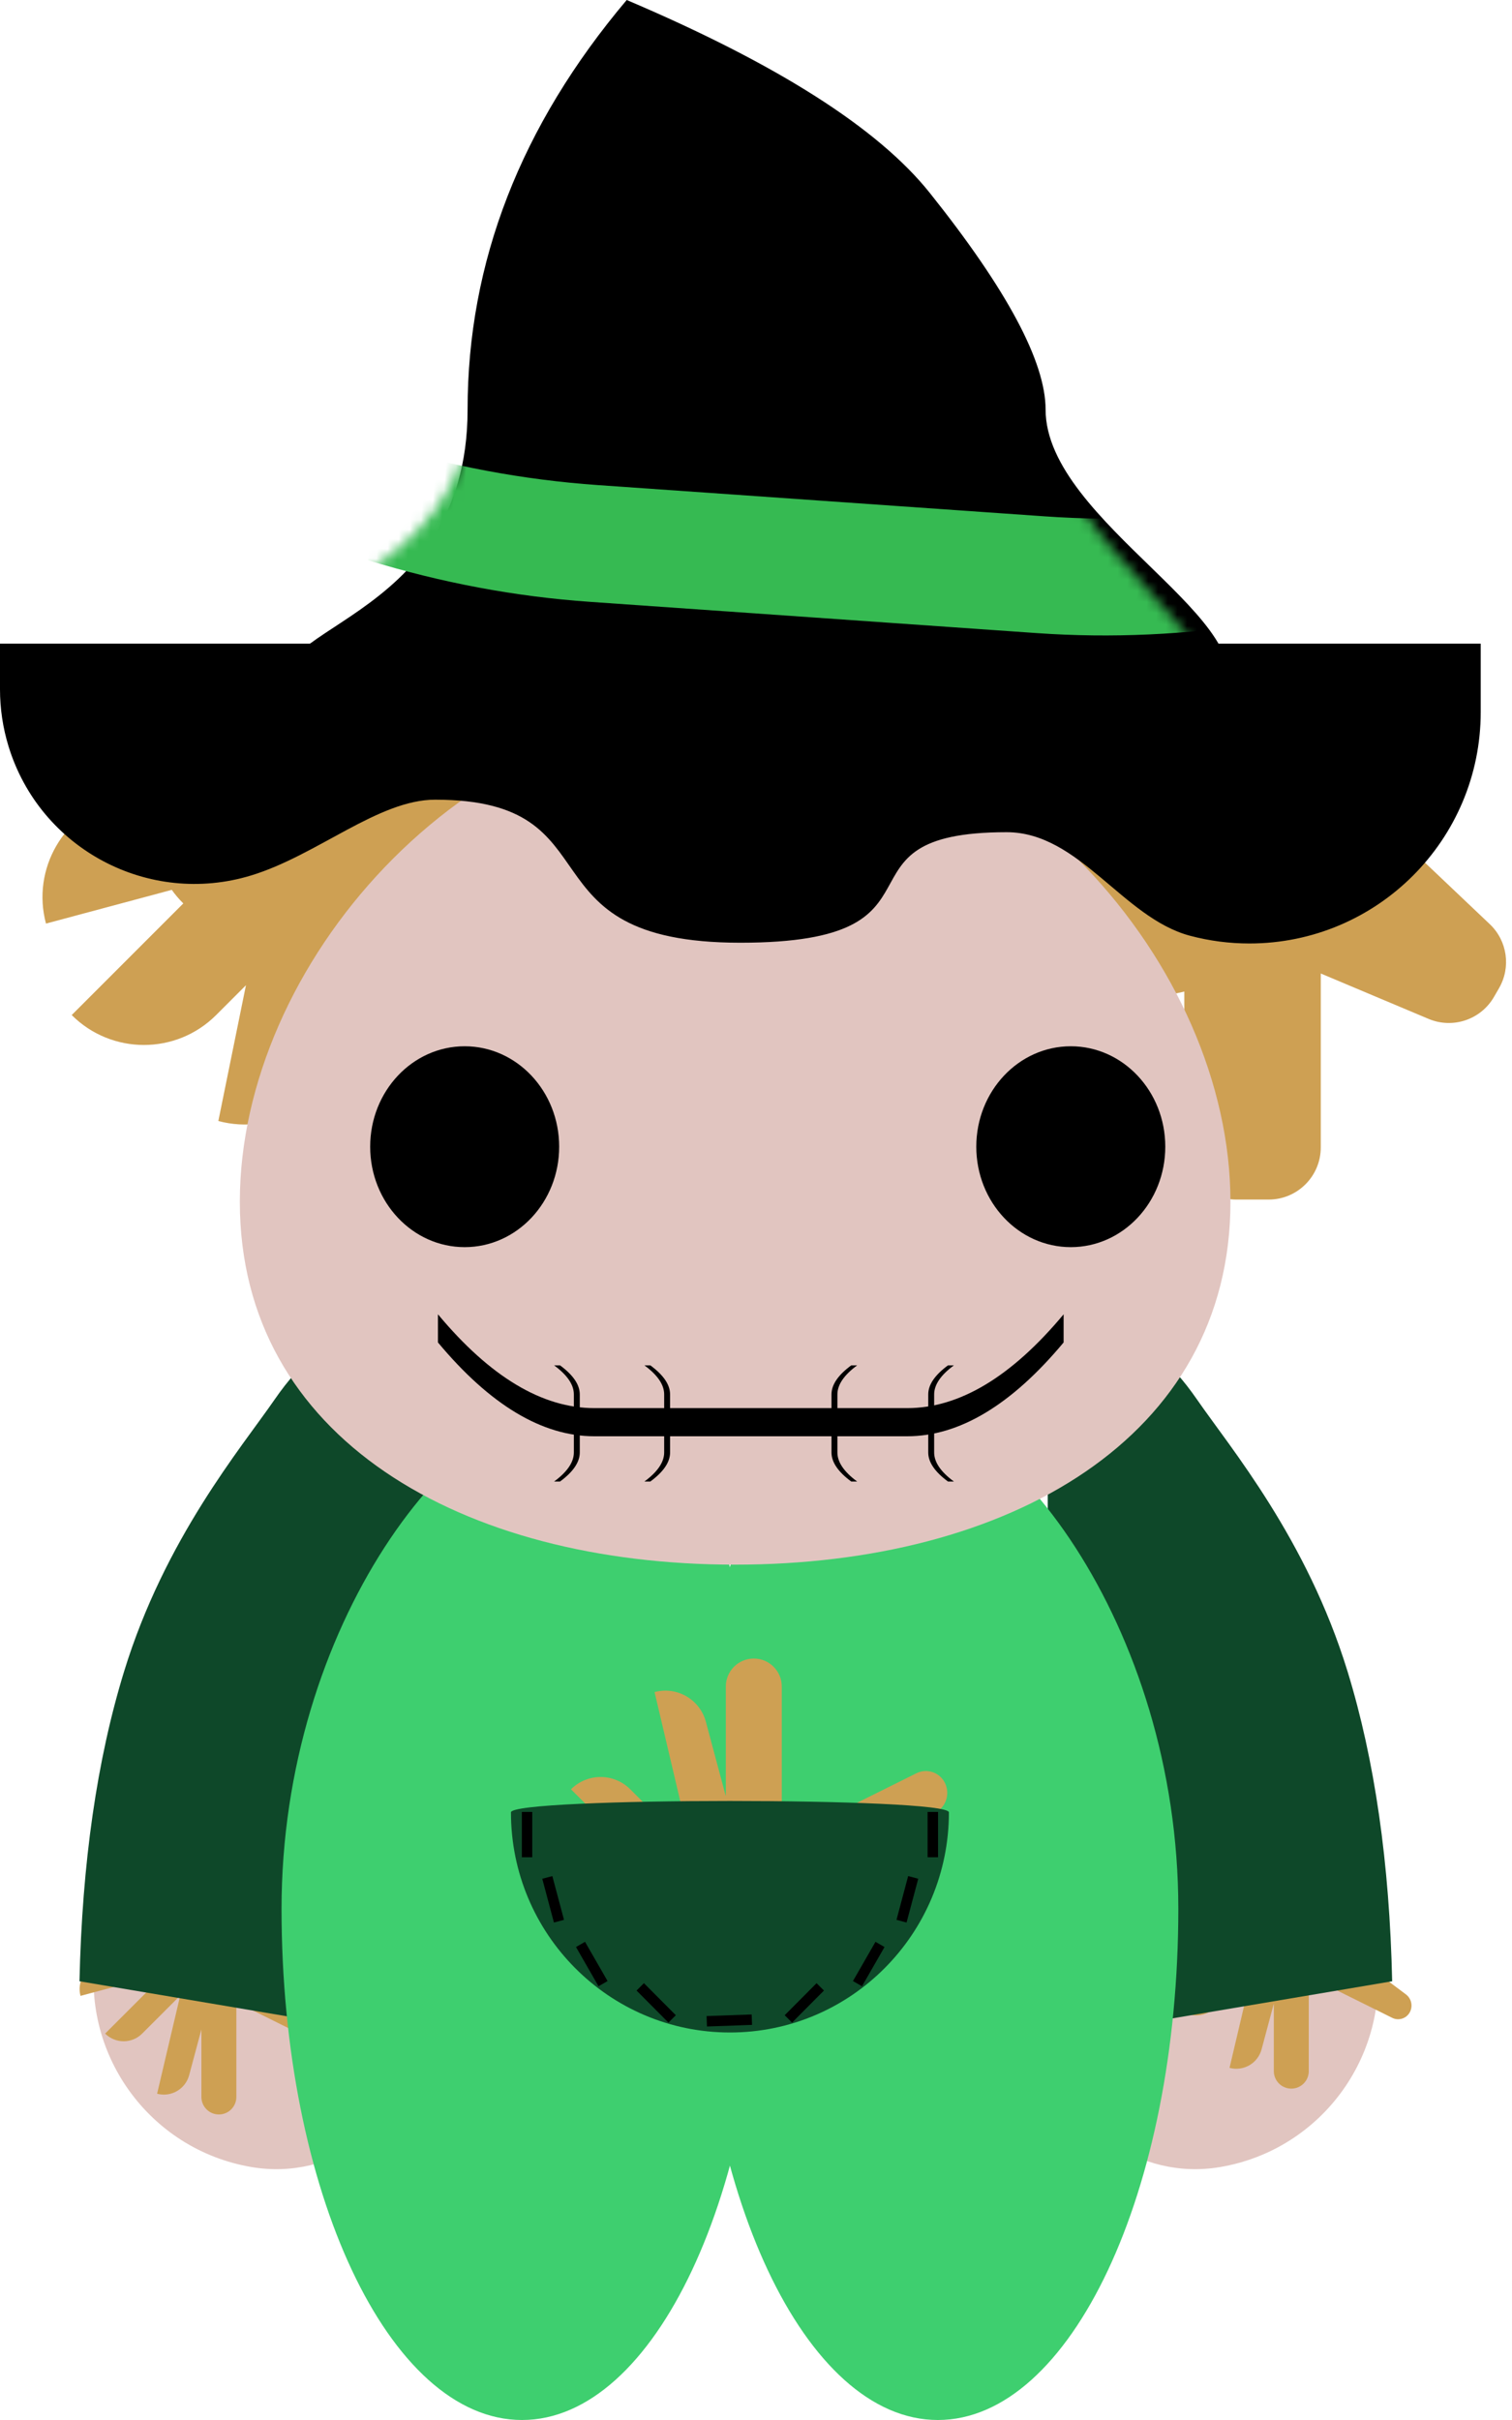 <?xml version="1.0" encoding="UTF-8"?>
<svg width="145px" height="232px" viewBox="0 0 145 232" version="1.1" xmlns="http://www.w3.org/2000/svg" xmlns:xlink="http://www.w3.org/1999/xlink">
    <!-- Generator: Sketch 48.2 (47327) - http://www.bohemiancoding.com/sketch -->
    <title>Scarecrow</title>
    <desc>Created with Sketch.</desc>
    <defs>
        <path d="M45.776,78.534 C53.43,78.534 85.271,74.139 90.286,67.033 C95.301,59.927 73.491,50.11 73.491,39.267 C73.491,34.689 69.786,27.76 62.374,18.48 C57.433,12.294 47.749,6.134 33.32,0 C23.148,12.052 18.061,25.141 18.061,39.267 C18.061,60.456 -3.749,59.927 1.267,67.033 C6.282,74.139 38.123,78.534 45.776,78.534 Z" id="path-1"></path>
    </defs>
    <g id="Moodboard" stroke="none" stroke-width="1" fill="none" fill-rule="evenodd" transform="translate(-1074, -50)">
        <g id="Scarecrow" transform="translate(1074, 50)">
            <g id="Arms" transform="translate(6, 128)">
                <g id="Right-Arm" transform="translate(94.478, 0)">
                    <path d="M0,21.22 C4.272,13.573 9.05,13.573 14.333,21.22 C17.542,25.865 24.84,34.542 28.748,47.253 C29.857,50.859 30.753,54.725 31.435,58.849 L31.435,58.849 C33.069,68.738 26.398,78.086 16.514,79.754 L16.514,79.754 C8.804,81.055 1.499,75.86 0.197,68.15 C0.066,67.371 2.60407736e-14,66.583 2.66453526e-14,65.793 L0,21.22 Z" id="Rectangle-9-Copy" fill="#E1C5C0"></path>
                    <path d="M24.709,58.301 L26.018,56.957 L34.344,63.193 C34.89,63.601 35.044,64.353 34.703,64.943 C34.367,65.525 33.637,65.745 33.036,65.447 L25.033,61.473 L25.033,70.556 C25.033,71.482 24.283,72.232 23.358,72.232 C22.432,72.232 21.682,71.482 21.682,70.556 L21.682,64.078 L20.506,68.468 C20.147,69.806 18.772,70.601 17.433,70.242 L19.649,60.83 L16,64.479 C15.02,65.46 13.431,65.46 12.45,64.479 L18.256,58.674 L10.088,60.862 C9.729,59.523 10.524,58.147 11.863,57.788 L19.511,55.739 L19.896,57.178 L20.392,57.674 L20.526,57.109 L21.37,58.652 L21.599,58.881 L21.532,58.948 L21.682,59.223 L21.682,58.301 L24.709,58.301 Z" id="Combined-Shape-Copy" fill="#CEA053"></path>
                    <path d="M0,6.194 C4.272,-1.453 9.05,-1.453 14.333,6.194 C17.542,10.838 24.84,19.516 28.748,32.226 C31.354,40.7 32.781,50.605 33.029,61.94 L0,67.515 L0,6.194 Z" id="Rectangle-9" fill="#0E4829"></path>
                </g>
                <g id="Left-Arm" transform="translate(17.652, 40) scale(-1, 1) translate(-17.652, -40) translate(0.652, 0)">
                    <path d="M0,21.22 C4.272,13.573 9.05,13.573 14.333,21.22 C17.542,25.865 24.84,34.542 28.748,47.253 C29.857,50.859 30.753,54.725 31.435,58.849 L31.435,58.849 C33.069,68.738 26.398,78.086 16.514,79.754 L16.514,79.754 C8.804,81.055 1.499,75.86 0.197,68.15 C0.066,67.371 -1.69656024e-14,66.583 -1.77635684e-14,65.793 L0,21.22 Z" id="Rectangle-9-Copy" fill="#E1C5C0"></path>
                    <path d="M22.842,60.778 L24.151,59.434 L32.477,65.67 C33.023,66.079 33.177,66.831 32.836,67.421 C32.5,68.002 31.77,68.223 31.169,67.924 L23.166,63.951 L23.166,73.034 C23.166,73.959 22.416,74.709 21.491,74.709 C20.565,74.709 19.815,73.959 19.815,73.034 L19.815,66.556 L18.639,70.946 C18.28,72.284 16.905,73.078 15.566,72.72 L17.782,63.308 L14.133,66.957 C13.153,67.937 11.564,67.937 10.583,66.957 L16.389,61.152 L8.221,63.34 C7.862,62.001 8.657,60.625 9.996,60.266 L17.644,58.217 L18.029,59.656 L18.525,60.152 L18.659,59.587 L19.503,61.13 L19.732,61.358 L19.665,61.425 L19.815,61.7 L19.815,60.778 L22.842,60.778 Z" id="Combined-Shape-Copy-2" fill="#CEA053" transform="translate(20.576, 66.463) scale(-1, 1) translate(-20.576, -66.463) "></path>
                    <path d="M0,6.194 C4.272,-1.453 9.05,-1.453 14.333,6.194 C17.542,10.838 24.84,19.516 28.748,32.226 C31.354,40.7 32.781,50.605 33.029,61.94 L0,67.515 L0,6.194 Z" id="Rectangle-9" fill="#0E4829"></path>
                </g>
            </g>
            <g id="Body" transform="translate(27, 134)" fill="#3ECF6F">
                <path d="M62.942,98 C75.677,98 86,76.062 86,49 C86,21.938 69.445,0 56.71,0 C43.976,0 39.884,21.938 39.884,49 C39.884,76.062 50.207,98 62.942,98 Z" id="Oval"></path>
                <path d="M23.058,98 C35.793,98 46.116,76.062 46.116,49 C46.116,21.938 29.561,0 16.826,0 C4.092,0 0,21.938 0,49 C0,76.062 10.323,98 23.058,98 Z" id="Oval-Copy" transform="translate(23.058, 49) scale(-1, 1) translate(-23.058, -49) "></path>
            </g>
            <path d="M135.312,81.428 L142.871,88.599 C144.549,90.19 144.916,92.724 143.76,94.726 L143.272,95.572 C142.012,97.754 139.325,98.658 137.002,97.68 L126.661,93.327 L126.661,110 C126.661,112.761 124.422,115 121.661,115 L118.576,115 C115.815,115 113.576,112.761 113.576,110 L113.576,95.057 C103.192,97.489 89.864,98.951 75.33,98.951 C59.595,98.951 45.274,97.238 34.571,94.435 L32.934,100.544 C31.534,105.769 26.164,108.869 20.939,107.469 L23.587,94.452 L20.728,97.311 C16.903,101.135 10.702,101.135 6.877,97.311 L17.579,86.609 C17.152,86.182 16.783,85.749 16.473,85.309 L4.41,88.542 C3.01,83.317 6.11,77.946 11.335,76.546 L21.512,73.819 L21.66,74.371 C31.52,68.814 51.85,65 75.33,65 C107.827,65 134.291,72.306 135.312,81.428 Z" id="Combined-Shape" fill="#CEA053"></path>
            <g id="Head,Eyes-face" transform="translate(23, 68)">
                <path d="M47.5,82 C73.734,82 95,69.856 95,47.212 C95,24.568 73.734,0 47.5,0 C21.266,0 0,24.568 0,47.212 C0,69.856 21.266,82 47.5,82 Z" id="Oval-4" fill="#E1C5C0"></path>
                <g id="Eyes" transform="translate(12.5, 32.303)" fill="#000000">
                    <ellipse id="Oval-2" cx="9.062" cy="9.629" rx="9.062" ry="9.629"></ellipse>
                    <ellipse id="Oval-2-Copy" cx="67.188" cy="9.629" rx="9.062" ry="9.629"></ellipse>
                </g>
            </g>
            <g id="Mouth" transform="translate(42, 126)" fill="#000000">
                <path d="M0,0 C5,5.996 10,8.994 15,8.994 C22.5,8.994 22.5,8.994 30,8.994 C37.5,8.994 37.5,8.994 45,8.994 C50,8.994 55,5.996 60,0 L60,2.698 C55,8.694 50,11.692 45,11.692 C37.5,11.692 37.5,11.692 30,11.692 C22.5,11.692 22.5,11.692 15,11.692 C10,11.692 5,8.694 0,2.698 L0,0 Z" id="Rectangle"></path>
                <path d="M15.464,9.231 C16.392,10.493 17.32,11.124 18.247,11.124 C19.639,11.124 19.639,11.124 21.031,11.124 C22.423,11.124 22.423,11.124 23.814,11.124 C24.742,11.124 25.67,10.493 26.598,9.231 L26.598,9.799 C25.67,11.061 24.742,11.692 23.814,11.692 C22.423,11.692 22.423,11.692 21.031,11.692 C19.639,11.692 19.639,11.692 18.247,11.692 C17.32,11.692 16.392,11.061 15.464,9.799 L15.464,9.231 Z" id="Rectangle-Copy-9" transform="translate(21.031, 10.462) scale(-1, 1) rotate(-270) translate(-21.031, -10.462) "></path>
                <path d="M6.804,9.231 C7.732,10.493 8.66,11.124 9.588,11.124 C10.979,11.124 10.979,11.124 12.371,11.124 C13.763,11.124 13.763,11.124 15.155,11.124 C16.082,11.124 17.01,10.493 17.938,9.231 L17.938,9.799 C17.01,11.061 16.082,11.692 15.155,11.692 C13.763,11.692 13.763,11.692 12.371,11.692 C10.979,11.692 10.979,11.692 9.588,11.692 C8.66,11.692 7.732,11.061 6.804,9.799 L6.804,9.231 Z" id="Rectangle-Copy-12" transform="translate(12.371, 10.462) scale(-1, 1) rotate(-270) translate(-12.371, -10.462) "></path>
                <path d="M33.402,9.231 C34.33,10.493 35.258,11.124 36.186,11.124 C37.577,11.124 37.577,11.124 38.969,11.124 C40.361,11.124 40.361,11.124 41.753,11.124 C42.68,11.124 43.608,10.493 44.536,9.231 L44.536,9.799 C43.608,11.061 42.68,11.692 41.753,11.692 C40.361,11.692 40.361,11.692 38.969,11.692 C37.577,11.692 37.577,11.692 36.186,11.692 C35.258,11.692 34.33,11.061 33.402,9.799 L33.402,9.231 Z" id="Rectangle-Copy-10" transform="translate(38.969, 10.462) rotate(-270) translate(-38.969, -10.462) "></path>
                <path d="M42.68,9.231 C43.608,10.493 44.536,11.124 45.464,11.124 C46.856,11.124 46.856,11.124 48.247,11.124 C49.639,11.124 49.639,11.124 51.031,11.124 C51.959,11.124 52.887,10.493 53.814,9.231 L53.814,9.799 C52.887,11.061 51.959,11.692 51.031,11.692 C49.639,11.692 49.639,11.692 48.247,11.692 C46.856,11.692 46.856,11.692 45.464,11.692 C44.536,11.692 43.608,11.061 42.68,9.799 L42.68,9.231 Z" id="Rectangle-Copy-11" transform="translate(48.247, 10.462) rotate(-270) translate(-48.247, -10.462) "></path>
            </g>
            <g id="Hat">
                <path d="M-4.95198677e-05,61.705 L35.5,61.705 L71,61.705 L106.5,61.705 L142,61.705 L142,68.258 C142,80.514 132.065,90.45 119.809,90.45 C117.892,90.45 115.982,90.201 114.129,89.71 C114.129,89.71 114.129,89.71 114.129,89.71 C107.679,88.002 103.524,79.781 96.535,79.781 C78.785,79.781 92.468,90.377 71,90.377 C49.532,90.377 59.478,76.664 41.728,76.664 C36.291,76.664 30.416,81.992 24.102,83.922 C24.102,83.922 24.102,83.922 24.102,83.922 L24.102,83.922 C14.252,86.933 3.826,81.389 0.815,71.538 C0.274,69.771 -5.04916603e-05,67.934 -5.36827496e-05,66.086 L-4.95198677e-05,61.705 Z" id="Rectangle-2" fill="#000000"></path>
                <g id="Rectangle-3" transform="translate(26.781, 0)">
                    <mask id="mask-2" fill="white">
                        <use xlink:href="#path-1"></use>
                    </mask>
                    <use id="Mask" fill="#000000" xlink:href="#path-1"></use>
                    <path d="M8.719,45.5 C15.882,47.162 23.044,47.993 30.206,47.993 C40.95,47.993 40.95,47.993 51.693,47.993 C62.436,47.993 62.436,47.993 73.18,47.993 C80.342,47.993 87.504,47.162 94.667,45.5 L94.667,56.719 C87.504,58.381 80.342,59.212 73.18,59.212 C62.436,59.212 62.436,59.212 51.693,59.212 C40.95,59.212 40.95,59.212 30.206,59.212 C23.044,59.212 15.882,58.381 8.719,56.719 L8.719,45.5 Z" fill="#36BA52" mask="url(#mask-2)" transform="translate(51.693, 52.356) rotate(4) translate(-51.693, -52.356) "></path>
                </g>
            </g>
            <g id="Pocket" transform="translate(49, 159)">
                <path d="M25.372,4.126 L27.468,1.985 L40.976,12.075 C41.85,12.728 42.098,13.931 41.552,14.876 C41.015,15.807 39.846,16.159 38.883,15.681 L25.972,9.259 L25.972,23.997 C25.972,25.479 24.77,26.68 23.289,26.68 C21.807,26.68 20.606,25.479 20.606,23.997 L20.606,13.479 L18.691,20.623 C18.117,22.766 15.914,24.038 13.771,23.464 L17.365,8.221 L11.442,14.145 C9.872,15.715 7.327,15.715 5.757,14.145 L15.201,4.702 L1.951,8.252 C1.376,6.108 2.649,3.904 4.793,3.329 L17.218,1.73194792e-13 L17.851,2.363 L18.576,3.088 L18.784,2.203 L20.068,4.58 L20.537,5.049 L20.397,5.189 L20.606,5.576 L20.606,4.126 L25.372,4.126 Z" id="Combined-Shape-Copy-3" fill="#CEA053" transform="translate(21.827, 13.34) scale(1, -1) translate(-21.827, -13.34) "></path>
                <path d="M21,35.851 C32.598,35.851 42,26.403 42,14.748 C42,13.291 0,13.291 0,14.748 C0,26.403 9.402,35.851 21,35.851 Z" id="Oval-5" fill="#0E4829"></path>
                <g id="Stitching" transform="translate(0.618, 14.897)" stroke="#000000" stroke-linecap="square">
                    <path d="M0.926,0.31 L0.926,3.653" id="Line-2"></path>
                    <path d="M39.838,0.31 L39.838,3.653" id="Line-2-Copy-4"></path>
                    <path d="M2.997,6.57 L3.858,9.799" id="Line-2-Copy"></path>
                    <path d="M36.968,6.57 L37.829,9.799" id="Line-2-Copy-5" transform="translate(37.398, 8.184) scale(-1, 1) translate(-37.398, -8.184) "></path>
                    <path d="M6.302,12.944 L7.965,15.839" id="Line-2-Copy-2"></path>
                    <path d="M32.861,12.944 L34.524,15.839" id="Line-2-Copy-6" transform="translate(33.693, 14.391) scale(-1, 1) translate(-33.693, -14.391) "></path>
                    <path d="M12.134,16.934 L14.486,19.297" id="Line-2-Copy-3"></path>
                    <path d="M26.34,16.934 L28.692,19.297" id="Line-2-Copy-7" transform="translate(27.516, 18.115) scale(-1, 1) translate(-27.516, -18.115) "></path>
                    <path d="M21.985,19.744 L18.661,19.861" id="Line-2-Copy-8"></path>
                </g>
            </g>
        </g>
    </g>
</svg>
